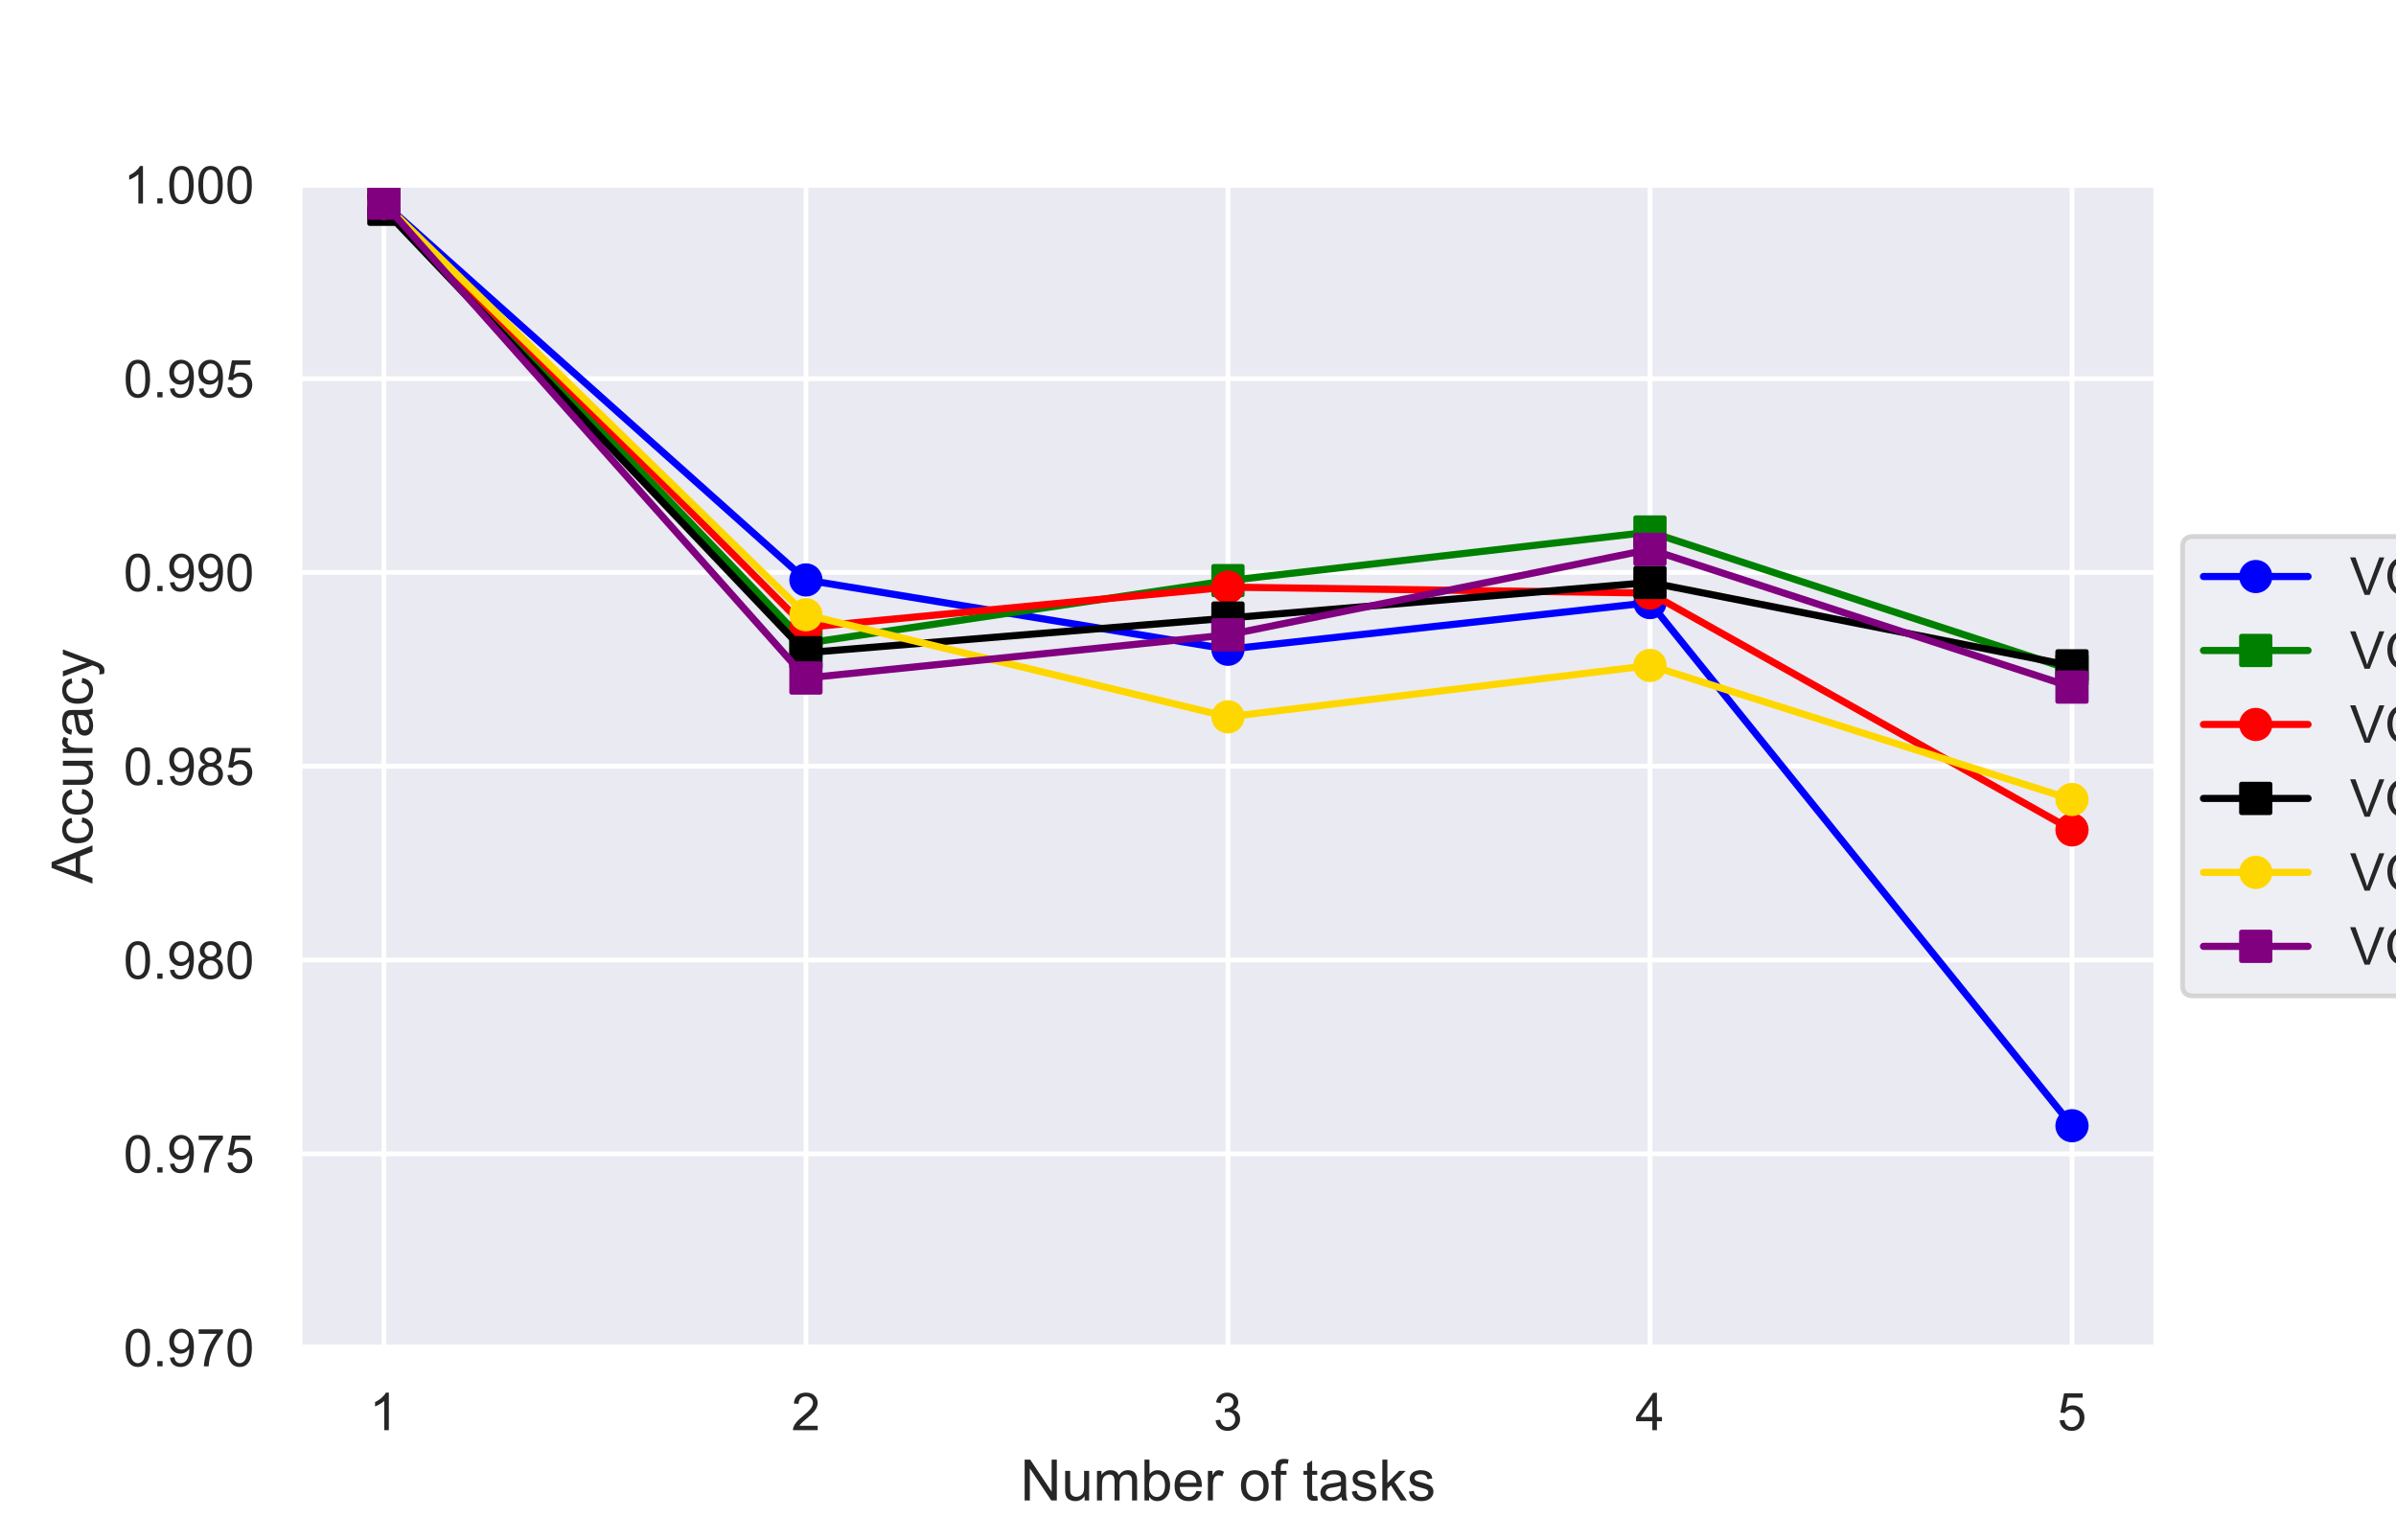 <?xml version="1.0" encoding="utf-8" standalone="no"?>
<!DOCTYPE svg PUBLIC "-//W3C//DTD SVG 1.1//EN"
  "http://www.w3.org/Graphics/SVG/1.1/DTD/svg11.dtd">
<!-- Created with matplotlib (https://matplotlib.org/) -->
<svg height="324pt" version="1.1" viewBox="0 0 504 324" width="504pt" xmlns="http://www.w3.org/2000/svg" xmlns:xlink="http://www.w3.org/1999/xlink">
 <defs>
  <style type="text/css">*{stroke-linecap:butt;stroke-linejoin:round;}</style>
 </defs>
 <g id="figure_1">
  <g id="patch_1">
   <path d="M 0 324 
L 504 324 
L 504 0 
L 0 0 
z
" style="fill:#ffffff;"/>
  </g>
  <g id="axes_1">
   <g id="patch_2">
    <path d="M 63 283.5 
L 453.6 283.5 
L 453.6 38.88 
L 63 38.88 
z
" style="fill:#eaeaf2;"/>
   </g>
   <g id="matplotlib.axis_1">
    <g id="xtick_1">
     <g id="line2d_1">
      <path clip-path="url(#p6ff8c3e24f)" d="M 80.755 283.5 
L 80.755 38.88 
" style="fill:none;stroke:#ffffff;stroke-linecap:round;"/>
     </g>
     <g id="text_1">
      <!-- 1 -->
      <g style="fill:#262626;" transform="translate(77.696 300.874)scale(0.11 -0.11)">
       <defs>
        <path d="M 37.25 0 
L 28.469 0 
L 28.469 56 
Q 25.297 52.984 20.141 49.953 
Q 14.984 46.922 10.891 45.406 
L 10.891 53.906 
Q 18.266 57.375 23.781 62.297 
Q 29.297 67.234 31.594 71.875 
L 37.25 71.875 
z
" id="ArialMT-49"/>
       </defs>
       <use xlink:href="#ArialMT-49"/>
      </g>
     </g>
    </g>
    <g id="xtick_2">
     <g id="line2d_2">
      <path clip-path="url(#p6ff8c3e24f)" d="M 169.527 283.5 
L 169.527 38.88 
" style="fill:none;stroke:#ffffff;stroke-linecap:round;"/>
     </g>
     <g id="text_2">
      <!-- 2 -->
      <g style="fill:#262626;" transform="translate(166.469 300.874)scale(0.11 -0.11)">
       <defs>
        <path d="M 50.344 8.453 
L 50.344 0 
L 3.031 0 
Q 2.938 3.172 4.047 6.109 
Q 5.859 10.938 9.828 15.625 
Q 13.812 20.312 21.344 26.469 
Q 33.016 36.031 37.109 41.625 
Q 41.219 47.219 41.219 52.203 
Q 41.219 57.422 37.469 61 
Q 33.734 64.594 27.734 64.594 
Q 21.391 64.594 17.578 60.781 
Q 13.766 56.984 13.719 50.25 
L 4.688 51.172 
Q 5.609 61.281 11.656 66.578 
Q 17.719 71.875 27.938 71.875 
Q 38.234 71.875 44.234 66.156 
Q 50.25 60.453 50.25 52 
Q 50.25 47.703 48.484 43.547 
Q 46.734 39.406 42.656 34.812 
Q 38.578 30.219 29.109 22.219 
Q 21.188 15.578 18.938 13.203 
Q 16.703 10.844 15.234 8.453 
z
" id="ArialMT-50"/>
       </defs>
       <use xlink:href="#ArialMT-50"/>
      </g>
     </g>
    </g>
    <g id="xtick_3">
     <g id="line2d_3">
      <path clip-path="url(#p6ff8c3e24f)" d="M 258.3 283.5 
L 258.3 38.88 
" style="fill:none;stroke:#ffffff;stroke-linecap:round;"/>
     </g>
     <g id="text_3">
      <!-- 3 -->
      <g style="fill:#262626;" transform="translate(255.241 300.874)scale(0.11 -0.11)">
       <defs>
        <path d="M 4.203 18.891 
L 12.984 20.062 
Q 14.5 12.594 18.141 9.297 
Q 21.781 6 27 6 
Q 33.203 6 37.469 10.297 
Q 41.75 14.594 41.75 20.953 
Q 41.75 27 37.797 30.922 
Q 33.844 34.859 27.734 34.859 
Q 25.25 34.859 21.531 33.891 
L 22.516 41.609 
Q 23.391 41.5 23.922 41.5 
Q 29.547 41.5 34.031 44.422 
Q 38.531 47.359 38.531 53.469 
Q 38.531 58.297 35.25 61.469 
Q 31.984 64.656 26.812 64.656 
Q 21.688 64.656 18.266 61.422 
Q 14.844 58.203 13.875 51.766 
L 5.078 53.328 
Q 6.688 62.156 12.391 67.016 
Q 18.109 71.875 26.609 71.875 
Q 32.469 71.875 37.391 69.359 
Q 42.328 66.844 44.938 62.5 
Q 47.562 58.156 47.562 53.266 
Q 47.562 48.641 45.062 44.828 
Q 42.578 41.016 37.703 38.766 
Q 44.047 37.312 47.562 32.688 
Q 51.078 28.078 51.078 21.141 
Q 51.078 11.766 44.234 5.25 
Q 37.406 -1.266 26.953 -1.266 
Q 17.531 -1.266 11.297 4.344 
Q 5.078 9.969 4.203 18.891 
z
" id="ArialMT-51"/>
       </defs>
       <use xlink:href="#ArialMT-51"/>
      </g>
     </g>
    </g>
    <g id="xtick_4">
     <g id="line2d_4">
      <path clip-path="url(#p6ff8c3e24f)" d="M 347.073 283.5 
L 347.073 38.88 
" style="fill:none;stroke:#ffffff;stroke-linecap:round;"/>
     </g>
     <g id="text_4">
      <!-- 4 -->
      <g style="fill:#262626;" transform="translate(344.014 300.874)scale(0.11 -0.11)">
       <defs>
        <path d="M 32.328 0 
L 32.328 17.141 
L 1.266 17.141 
L 1.266 25.203 
L 33.938 71.578 
L 41.109 71.578 
L 41.109 25.203 
L 50.781 25.203 
L 50.781 17.141 
L 41.109 17.141 
L 41.109 0 
z
M 32.328 25.203 
L 32.328 57.469 
L 9.906 25.203 
z
" id="ArialMT-52"/>
       </defs>
       <use xlink:href="#ArialMT-52"/>
      </g>
     </g>
    </g>
    <g id="xtick_5">
     <g id="line2d_5">
      <path clip-path="url(#p6ff8c3e24f)" d="M 435.845 283.5 
L 435.845 38.88 
" style="fill:none;stroke:#ffffff;stroke-linecap:round;"/>
     </g>
     <g id="text_5">
      <!-- 5 -->
      <g style="fill:#262626;" transform="translate(432.787 300.874)scale(0.11 -0.11)">
       <defs>
        <path d="M 4.156 18.75 
L 13.375 19.531 
Q 14.406 12.797 18.141 9.391 
Q 21.875 6 27.156 6 
Q 33.5 6 37.891 10.781 
Q 42.281 15.578 42.281 23.484 
Q 42.281 31 38.062 35.344 
Q 33.844 39.703 27 39.703 
Q 22.75 39.703 19.328 37.766 
Q 15.922 35.844 13.969 32.766 
L 5.719 33.844 
L 12.641 70.609 
L 48.25 70.609 
L 48.25 62.203 
L 19.672 62.203 
L 15.828 42.969 
Q 22.266 47.469 29.344 47.469 
Q 38.719 47.469 45.156 40.969 
Q 51.609 34.469 51.609 24.266 
Q 51.609 14.547 45.953 7.469 
Q 39.062 -1.219 27.156 -1.219 
Q 17.391 -1.219 11.203 4.25 
Q 5.031 9.719 4.156 18.75 
z
" id="ArialMT-53"/>
       </defs>
       <use xlink:href="#ArialMT-53"/>
      </g>
     </g>
    </g>
    <g id="text_6">
     <!-- Number of tasks -->
     <g style="fill:#262626;" transform="translate(214.621 315.649)scale(0.12 -0.12)">
      <defs>
       <path d="M 7.625 0 
L 7.625 71.578 
L 17.328 71.578 
L 54.938 15.375 
L 54.938 71.578 
L 64.016 71.578 
L 64.016 0 
L 54.297 0 
L 16.703 56.25 
L 16.703 0 
z
" id="ArialMT-78"/>
       <path d="M 40.578 0 
L 40.578 7.625 
Q 34.516 -1.172 24.125 -1.172 
Q 19.531 -1.172 15.547 0.578 
Q 11.578 2.344 9.641 5 
Q 7.719 7.672 6.938 11.531 
Q 6.391 14.109 6.391 19.734 
L 6.391 51.859 
L 15.188 51.859 
L 15.188 23.094 
Q 15.188 16.219 15.719 13.812 
Q 16.547 10.359 19.234 8.375 
Q 21.922 6.391 25.875 6.391 
Q 29.828 6.391 33.297 8.422 
Q 36.766 10.453 38.203 13.938 
Q 39.656 17.438 39.656 24.078 
L 39.656 51.859 
L 48.438 51.859 
L 48.438 0 
z
" id="ArialMT-117"/>
       <path d="M 6.594 0 
L 6.594 51.859 
L 14.453 51.859 
L 14.453 44.578 
Q 16.891 48.391 20.938 50.703 
Q 25 53.031 30.172 53.031 
Q 35.938 53.031 39.625 50.641 
Q 43.312 48.25 44.828 43.953 
Q 50.984 53.031 60.844 53.031 
Q 68.562 53.031 72.703 48.75 
Q 76.859 44.484 76.859 35.594 
L 76.859 0 
L 68.109 0 
L 68.109 32.672 
Q 68.109 37.938 67.25 40.25 
Q 66.406 42.578 64.156 43.984 
Q 61.922 45.406 58.891 45.406 
Q 53.422 45.406 49.797 41.766 
Q 46.188 38.141 46.188 30.125 
L 46.188 0 
L 37.406 0 
L 37.406 33.688 
Q 37.406 39.547 35.25 42.469 
Q 33.109 45.406 28.219 45.406 
Q 24.516 45.406 21.359 43.453 
Q 18.219 41.5 16.797 37.734 
Q 15.375 33.984 15.375 26.906 
L 15.375 0 
z
" id="ArialMT-109"/>
       <path d="M 14.703 0 
L 6.547 0 
L 6.547 71.578 
L 15.328 71.578 
L 15.328 46.047 
Q 20.906 53.031 29.547 53.031 
Q 34.328 53.031 38.594 51.094 
Q 42.875 49.172 45.625 45.672 
Q 48.391 42.188 49.953 37.25 
Q 51.516 32.328 51.516 26.703 
Q 51.516 13.375 44.922 6.094 
Q 38.328 -1.172 29.109 -1.172 
Q 19.922 -1.172 14.703 6.5 
z
M 14.594 26.312 
Q 14.594 17 17.141 12.844 
Q 21.297 6.062 28.375 6.062 
Q 34.125 6.062 38.328 11.062 
Q 42.531 16.062 42.531 25.984 
Q 42.531 36.141 38.5 40.969 
Q 34.469 45.797 28.766 45.797 
Q 23 45.797 18.797 40.797 
Q 14.594 35.797 14.594 26.312 
z
" id="ArialMT-98"/>
       <path d="M 42.094 16.703 
L 51.172 15.578 
Q 49.031 7.625 43.219 3.219 
Q 37.406 -1.172 28.375 -1.172 
Q 17 -1.172 10.328 5.828 
Q 3.656 12.844 3.656 25.484 
Q 3.656 38.578 10.391 45.797 
Q 17.141 53.031 27.875 53.031 
Q 38.281 53.031 44.875 45.953 
Q 51.469 38.875 51.469 26.031 
Q 51.469 25.25 51.422 23.688 
L 12.75 23.688 
Q 13.234 15.141 17.578 10.594 
Q 21.922 6.062 28.422 6.062 
Q 33.25 6.062 36.672 8.594 
Q 40.094 11.141 42.094 16.703 
z
M 13.234 30.906 
L 42.188 30.906 
Q 41.609 37.453 38.875 40.719 
Q 34.672 45.797 27.984 45.797 
Q 21.922 45.797 17.797 41.75 
Q 13.672 37.703 13.234 30.906 
z
" id="ArialMT-101"/>
       <path d="M 6.5 0 
L 6.5 51.859 
L 14.406 51.859 
L 14.406 44 
Q 17.438 49.516 20 51.266 
Q 22.562 53.031 25.641 53.031 
Q 30.078 53.031 34.672 50.203 
L 31.641 42.047 
Q 28.422 43.953 25.203 43.953 
Q 22.312 43.953 20.016 42.219 
Q 17.719 40.484 16.75 37.406 
Q 15.281 32.719 15.281 27.156 
L 15.281 0 
z
" id="ArialMT-114"/>
       <path id="ArialMT-32"/>
       <path d="M 3.328 25.922 
Q 3.328 40.328 11.328 47.266 
Q 18.016 53.031 27.641 53.031 
Q 38.328 53.031 45.109 46.016 
Q 51.906 39.016 51.906 26.656 
Q 51.906 16.656 48.906 10.906 
Q 45.906 5.172 40.156 2 
Q 34.422 -1.172 27.641 -1.172 
Q 16.75 -1.172 10.031 5.812 
Q 3.328 12.797 3.328 25.922 
z
M 12.359 25.922 
Q 12.359 15.969 16.703 11.016 
Q 21.047 6.062 27.641 6.062 
Q 34.188 6.062 38.531 11.031 
Q 42.875 16.016 42.875 26.219 
Q 42.875 35.844 38.5 40.797 
Q 34.125 45.75 27.641 45.75 
Q 21.047 45.75 16.703 40.812 
Q 12.359 35.891 12.359 25.922 
z
" id="ArialMT-111"/>
       <path d="M 8.688 0 
L 8.688 45.016 
L 0.922 45.016 
L 0.922 51.859 
L 8.688 51.859 
L 8.688 57.375 
Q 8.688 62.594 9.625 65.141 
Q 10.891 68.562 14.078 70.672 
Q 17.281 72.797 23.047 72.797 
Q 26.766 72.797 31.25 71.922 
L 29.938 64.266 
Q 27.203 64.75 24.75 64.75 
Q 20.75 64.75 19.094 63.031 
Q 17.438 61.328 17.438 56.641 
L 17.438 51.859 
L 27.547 51.859 
L 27.547 45.016 
L 17.438 45.016 
L 17.438 0 
z
" id="ArialMT-102"/>
       <path d="M 25.781 7.859 
L 27.047 0.094 
Q 23.344 -0.688 20.406 -0.688 
Q 15.625 -0.688 12.984 0.828 
Q 10.359 2.344 9.281 4.812 
Q 8.203 7.281 8.203 15.188 
L 8.203 45.016 
L 1.766 45.016 
L 1.766 51.859 
L 8.203 51.859 
L 8.203 64.703 
L 16.938 69.969 
L 16.938 51.859 
L 25.781 51.859 
L 25.781 45.016 
L 16.938 45.016 
L 16.938 14.703 
Q 16.938 10.938 17.406 9.859 
Q 17.875 8.797 18.922 8.156 
Q 19.969 7.516 21.922 7.516 
Q 23.391 7.516 25.781 7.859 
z
" id="ArialMT-116"/>
       <path d="M 40.438 6.391 
Q 35.547 2.25 31.031 0.531 
Q 26.516 -1.172 21.344 -1.172 
Q 12.797 -1.172 8.203 3 
Q 3.609 7.172 3.609 13.672 
Q 3.609 17.484 5.344 20.625 
Q 7.078 23.781 9.891 25.688 
Q 12.703 27.594 16.219 28.562 
Q 18.797 29.25 24.031 29.891 
Q 34.672 31.156 39.703 32.906 
Q 39.75 34.719 39.75 35.203 
Q 39.75 40.578 37.25 42.781 
Q 33.891 45.75 27.25 45.75 
Q 21.047 45.75 18.094 43.578 
Q 15.141 41.406 13.719 35.891 
L 5.125 37.062 
Q 6.297 42.578 8.984 45.969 
Q 11.672 49.359 16.75 51.188 
Q 21.828 53.031 28.516 53.031 
Q 35.156 53.031 39.297 51.469 
Q 43.453 49.906 45.406 47.531 
Q 47.359 45.172 48.141 41.547 
Q 48.578 39.312 48.578 33.453 
L 48.578 21.734 
Q 48.578 9.469 49.141 6.219 
Q 49.703 2.984 51.375 0 
L 42.188 0 
Q 40.828 2.734 40.438 6.391 
z
M 39.703 26.031 
Q 34.906 24.078 25.344 22.703 
Q 19.922 21.922 17.672 20.938 
Q 15.438 19.969 14.203 18.094 
Q 12.984 16.219 12.984 13.922 
Q 12.984 10.406 15.641 8.062 
Q 18.312 5.719 23.438 5.719 
Q 28.516 5.719 32.469 7.938 
Q 36.422 10.156 38.281 14.016 
Q 39.703 17 39.703 22.797 
z
" id="ArialMT-97"/>
       <path d="M 3.078 15.484 
L 11.766 16.844 
Q 12.5 11.625 15.844 8.844 
Q 19.188 6.062 25.203 6.062 
Q 31.25 6.062 34.172 8.516 
Q 37.109 10.984 37.109 14.312 
Q 37.109 17.281 34.516 19 
Q 32.719 20.172 25.531 21.969 
Q 15.875 24.422 12.141 26.203 
Q 8.406 27.984 6.469 31.125 
Q 4.547 34.281 4.547 38.094 
Q 4.547 41.547 6.125 44.5 
Q 7.719 47.469 10.453 49.422 
Q 12.5 50.922 16.031 51.969 
Q 19.578 53.031 23.641 53.031 
Q 29.734 53.031 34.344 51.266 
Q 38.969 49.516 41.156 46.5 
Q 43.359 43.5 44.188 38.484 
L 35.594 37.312 
Q 35.016 41.312 32.203 43.547 
Q 29.391 45.797 24.266 45.797 
Q 18.219 45.797 15.625 43.797 
Q 13.031 41.797 13.031 39.109 
Q 13.031 37.406 14.109 36.031 
Q 15.188 34.625 17.484 33.688 
Q 18.797 33.203 25.25 31.453 
Q 34.578 28.953 38.25 27.359 
Q 41.938 25.781 44.031 22.75 
Q 46.141 19.734 46.141 15.234 
Q 46.141 10.844 43.578 6.953 
Q 41.016 3.078 36.172 0.953 
Q 31.344 -1.172 25.25 -1.172 
Q 15.141 -1.172 9.844 3.031 
Q 4.547 7.234 3.078 15.484 
z
" id="ArialMT-115"/>
       <path d="M 6.641 0 
L 6.641 71.578 
L 15.438 71.578 
L 15.438 30.766 
L 36.234 51.859 
L 47.609 51.859 
L 27.781 32.625 
L 49.609 0 
L 38.766 0 
L 21.625 26.516 
L 15.438 20.562 
L 15.438 0 
z
" id="ArialMT-107"/>
      </defs>
      <use xlink:href="#ArialMT-78"/>
      <use x="72.217" xlink:href="#ArialMT-117"/>
      <use x="127.832" xlink:href="#ArialMT-109"/>
      <use x="211.133" xlink:href="#ArialMT-98"/>
      <use x="266.748" xlink:href="#ArialMT-101"/>
      <use x="322.363" xlink:href="#ArialMT-114"/>
      <use x="355.664" xlink:href="#ArialMT-32"/>
      <use x="383.447" xlink:href="#ArialMT-111"/>
      <use x="439.062" xlink:href="#ArialMT-102"/>
      <use x="466.846" xlink:href="#ArialMT-32"/>
      <use x="494.629" xlink:href="#ArialMT-116"/>
      <use x="522.412" xlink:href="#ArialMT-97"/>
      <use x="578.027" xlink:href="#ArialMT-115"/>
      <use x="628.027" xlink:href="#ArialMT-107"/>
      <use x="678.027" xlink:href="#ArialMT-115"/>
     </g>
    </g>
   </g>
   <g id="matplotlib.axis_2">
    <g id="ytick_1">
     <g id="line2d_6">
      <path clip-path="url(#p6ff8c3e24f)" d="M 63 283.5 
L 453.6 283.5 
" style="fill:none;stroke:#ffffff;stroke-linecap:round;"/>
     </g>
     <g id="text_7">
      <!-- 0.970 -->
      <g style="fill:#262626;" transform="translate(25.976 287.437)scale(0.11 -0.11)">
       <defs>
        <path d="M 4.156 35.297 
Q 4.156 48 6.766 55.734 
Q 9.375 63.484 14.516 67.672 
Q 19.672 71.875 27.484 71.875 
Q 33.25 71.875 37.594 69.547 
Q 41.938 67.234 44.766 62.859 
Q 47.609 58.5 49.219 52.219 
Q 50.828 45.953 50.828 35.297 
Q 50.828 22.703 48.234 14.969 
Q 45.656 7.234 40.5 3 
Q 35.359 -1.219 27.484 -1.219 
Q 17.141 -1.219 11.234 6.203 
Q 4.156 15.141 4.156 35.297 
z
M 13.188 35.297 
Q 13.188 17.672 17.312 11.828 
Q 21.438 6 27.484 6 
Q 33.547 6 37.672 11.859 
Q 41.797 17.719 41.797 35.297 
Q 41.797 52.984 37.672 58.781 
Q 33.547 64.594 27.391 64.594 
Q 21.344 64.594 17.719 59.469 
Q 13.188 52.938 13.188 35.297 
z
" id="ArialMT-48"/>
        <path d="M 9.078 0 
L 9.078 10.016 
L 19.094 10.016 
L 19.094 0 
z
" id="ArialMT-46"/>
        <path d="M 5.469 16.547 
L 13.922 17.328 
Q 14.984 11.375 18.016 8.688 
Q 21.047 6 25.781 6 
Q 29.828 6 32.875 7.859 
Q 35.938 9.719 37.891 12.812 
Q 39.844 15.922 41.156 21.188 
Q 42.484 26.469 42.484 31.938 
Q 42.484 32.516 42.438 33.688 
Q 39.797 29.5 35.234 26.875 
Q 30.672 24.266 25.344 24.266 
Q 16.453 24.266 10.297 30.703 
Q 4.156 37.156 4.156 47.703 
Q 4.156 58.594 10.578 65.234 
Q 17 71.875 26.656 71.875 
Q 33.641 71.875 39.422 68.109 
Q 45.219 64.359 48.219 57.391 
Q 51.219 50.438 51.219 37.25 
Q 51.219 23.531 48.234 15.406 
Q 45.266 7.281 39.375 3.031 
Q 33.5 -1.219 25.594 -1.219 
Q 17.188 -1.219 11.859 3.438 
Q 6.547 8.109 5.469 16.547 
z
M 41.453 48.141 
Q 41.453 55.719 37.422 60.156 
Q 33.406 64.594 27.734 64.594 
Q 21.875 64.594 17.531 59.812 
Q 13.188 55.031 13.188 47.406 
Q 13.188 40.578 17.312 36.297 
Q 21.438 32.031 27.484 32.031 
Q 33.594 32.031 37.516 36.297 
Q 41.453 40.578 41.453 48.141 
z
" id="ArialMT-57"/>
        <path d="M 4.734 62.203 
L 4.734 70.656 
L 51.078 70.656 
L 51.078 63.812 
Q 44.234 56.547 37.516 44.484 
Q 30.812 32.422 27.156 19.672 
Q 24.516 10.688 23.781 0 
L 14.75 0 
Q 14.891 8.453 18.062 20.406 
Q 21.234 32.375 27.172 43.484 
Q 33.109 54.594 39.797 62.203 
z
" id="ArialMT-55"/>
       </defs>
       <use xlink:href="#ArialMT-48"/>
       <use x="55.615" xlink:href="#ArialMT-46"/>
       <use x="83.398" xlink:href="#ArialMT-57"/>
       <use x="139.014" xlink:href="#ArialMT-55"/>
       <use x="194.629" xlink:href="#ArialMT-48"/>
      </g>
     </g>
    </g>
    <g id="ytick_2">
     <g id="line2d_7">
      <path clip-path="url(#p6ff8c3e24f)" d="M 63 242.73 
L 453.6 242.73 
" style="fill:none;stroke:#ffffff;stroke-linecap:round;"/>
     </g>
     <g id="text_8">
      <!-- 0.975 -->
      <g style="fill:#262626;" transform="translate(25.976 246.667)scale(0.11 -0.11)">
       <use xlink:href="#ArialMT-48"/>
       <use x="55.615" xlink:href="#ArialMT-46"/>
       <use x="83.398" xlink:href="#ArialMT-57"/>
       <use x="139.014" xlink:href="#ArialMT-55"/>
       <use x="194.629" xlink:href="#ArialMT-53"/>
      </g>
     </g>
    </g>
    <g id="ytick_3">
     <g id="line2d_8">
      <path clip-path="url(#p6ff8c3e24f)" d="M 63 201.96 
L 453.6 201.96 
" style="fill:none;stroke:#ffffff;stroke-linecap:round;"/>
     </g>
     <g id="text_9">
      <!-- 0.980 -->
      <g style="fill:#262626;" transform="translate(25.976 205.897)scale(0.11 -0.11)">
       <defs>
        <path d="M 17.672 38.812 
Q 12.203 40.828 9.562 44.531 
Q 6.938 48.25 6.938 53.422 
Q 6.938 61.234 12.547 66.547 
Q 18.172 71.875 27.484 71.875 
Q 36.859 71.875 42.578 66.422 
Q 48.297 60.984 48.297 53.172 
Q 48.297 48.188 45.672 44.5 
Q 43.062 40.828 37.75 38.812 
Q 44.344 36.672 47.781 31.875 
Q 51.219 27.094 51.219 20.453 
Q 51.219 11.281 44.719 5.031 
Q 38.234 -1.219 27.641 -1.219 
Q 17.047 -1.219 10.547 5.047 
Q 4.047 11.328 4.047 20.703 
Q 4.047 27.688 7.594 32.391 
Q 11.141 37.109 17.672 38.812 
z
M 15.922 53.719 
Q 15.922 48.641 19.188 45.406 
Q 22.469 42.188 27.688 42.188 
Q 32.766 42.188 36.016 45.375 
Q 39.266 48.578 39.266 53.219 
Q 39.266 58.062 35.906 61.359 
Q 32.562 64.656 27.594 64.656 
Q 22.562 64.656 19.234 61.422 
Q 15.922 58.203 15.922 53.719 
z
M 13.094 20.656 
Q 13.094 16.891 14.875 13.375 
Q 16.656 9.859 20.172 7.922 
Q 23.688 6 27.734 6 
Q 34.031 6 38.125 10.047 
Q 42.234 14.109 42.234 20.359 
Q 42.234 26.703 38.016 30.859 
Q 33.797 35.016 27.438 35.016 
Q 21.234 35.016 17.156 30.906 
Q 13.094 26.812 13.094 20.656 
z
" id="ArialMT-56"/>
       </defs>
       <use xlink:href="#ArialMT-48"/>
       <use x="55.615" xlink:href="#ArialMT-46"/>
       <use x="83.398" xlink:href="#ArialMT-57"/>
       <use x="139.014" xlink:href="#ArialMT-56"/>
       <use x="194.629" xlink:href="#ArialMT-48"/>
      </g>
     </g>
    </g>
    <g id="ytick_4">
     <g id="line2d_9">
      <path clip-path="url(#p6ff8c3e24f)" d="M 63 161.19 
L 453.6 161.19 
" style="fill:none;stroke:#ffffff;stroke-linecap:round;"/>
     </g>
     <g id="text_10">
      <!-- 0.985 -->
      <g style="fill:#262626;" transform="translate(25.976 165.127)scale(0.11 -0.11)">
       <use xlink:href="#ArialMT-48"/>
       <use x="55.615" xlink:href="#ArialMT-46"/>
       <use x="83.398" xlink:href="#ArialMT-57"/>
       <use x="139.014" xlink:href="#ArialMT-56"/>
       <use x="194.629" xlink:href="#ArialMT-53"/>
      </g>
     </g>
    </g>
    <g id="ytick_5">
     <g id="line2d_10">
      <path clip-path="url(#p6ff8c3e24f)" d="M 63 120.42 
L 453.6 120.42 
" style="fill:none;stroke:#ffffff;stroke-linecap:round;"/>
     </g>
     <g id="text_11">
      <!-- 0.990 -->
      <g style="fill:#262626;" transform="translate(25.976 124.357)scale(0.11 -0.11)">
       <use xlink:href="#ArialMT-48"/>
       <use x="55.615" xlink:href="#ArialMT-46"/>
       <use x="83.398" xlink:href="#ArialMT-57"/>
       <use x="139.014" xlink:href="#ArialMT-57"/>
       <use x="194.629" xlink:href="#ArialMT-48"/>
      </g>
     </g>
    </g>
    <g id="ytick_6">
     <g id="line2d_11">
      <path clip-path="url(#p6ff8c3e24f)" d="M 63 79.65 
L 453.6 79.65 
" style="fill:none;stroke:#ffffff;stroke-linecap:round;"/>
     </g>
     <g id="text_12">
      <!-- 0.995 -->
      <g style="fill:#262626;" transform="translate(25.976 83.587)scale(0.11 -0.11)">
       <use xlink:href="#ArialMT-48"/>
       <use x="55.615" xlink:href="#ArialMT-46"/>
       <use x="83.398" xlink:href="#ArialMT-57"/>
       <use x="139.014" xlink:href="#ArialMT-57"/>
       <use x="194.629" xlink:href="#ArialMT-53"/>
      </g>
     </g>
    </g>
    <g id="ytick_7">
     <g id="line2d_12">
      <path clip-path="url(#p6ff8c3e24f)" d="M 63 38.88 
L 453.6 38.88 
" style="fill:none;stroke:#ffffff;stroke-linecap:round;"/>
     </g>
     <g id="text_13">
      <!-- 1.000 -->
      <g style="fill:#262626;" transform="translate(25.976 42.817)scale(0.11 -0.11)">
       <use xlink:href="#ArialMT-49"/>
       <use x="55.615" xlink:href="#ArialMT-46"/>
       <use x="83.398" xlink:href="#ArialMT-48"/>
       <use x="139.014" xlink:href="#ArialMT-48"/>
       <use x="194.629" xlink:href="#ArialMT-48"/>
      </g>
     </g>
    </g>
    <g id="text_14">
     <!-- Accuracy -->
     <g style="fill:#262626;" transform="translate(19.45 185.863)rotate(-90)scale(0.12 -0.12)">
      <defs>
       <path d="M -0.141 0 
L 27.344 71.578 
L 37.547 71.578 
L 66.844 0 
L 56.062 0 
L 47.703 21.688 
L 17.781 21.688 
L 9.906 0 
z
M 20.516 29.391 
L 44.781 29.391 
L 37.312 49.219 
Q 33.891 58.25 32.234 64.062 
Q 30.859 57.172 28.375 50.391 
z
" id="ArialMT-65"/>
       <path d="M 40.438 19 
L 49.078 17.875 
Q 47.656 8.938 41.812 3.875 
Q 35.984 -1.172 27.484 -1.172 
Q 16.844 -1.172 10.375 5.781 
Q 3.906 12.75 3.906 25.734 
Q 3.906 34.125 6.688 40.422 
Q 9.469 46.734 15.156 49.875 
Q 20.844 53.031 27.547 53.031 
Q 35.984 53.031 41.359 48.75 
Q 46.734 44.484 48.25 36.625 
L 39.703 35.297 
Q 38.484 40.531 35.375 43.156 
Q 32.281 45.797 27.875 45.797 
Q 21.234 45.797 17.078 41.031 
Q 12.938 36.281 12.938 25.984 
Q 12.938 15.531 16.938 10.797 
Q 20.953 6.062 27.391 6.062 
Q 32.562 6.062 36.031 9.234 
Q 39.5 12.406 40.438 19 
z
" id="ArialMT-99"/>
       <path d="M 6.203 -19.969 
L 5.219 -11.719 
Q 8.109 -12.5 10.25 -12.5 
Q 13.188 -12.5 14.938 -11.516 
Q 16.703 -10.547 17.828 -8.797 
Q 18.656 -7.469 20.516 -2.25 
Q 20.75 -1.516 21.297 -0.094 
L 1.609 51.859 
L 11.078 51.859 
L 21.875 21.828 
Q 23.969 16.109 25.641 9.812 
Q 27.156 15.875 29.25 21.625 
L 40.328 51.859 
L 49.125 51.859 
L 29.391 -0.875 
Q 26.219 -9.422 24.469 -12.641 
Q 22.125 -17 19.094 -19.016 
Q 16.062 -21.047 11.859 -21.047 
Q 9.328 -21.047 6.203 -19.969 
z
" id="ArialMT-121"/>
      </defs>
      <use xlink:href="#ArialMT-65"/>
      <use x="66.699" xlink:href="#ArialMT-99"/>
      <use x="116.699" xlink:href="#ArialMT-99"/>
      <use x="166.699" xlink:href="#ArialMT-117"/>
      <use x="222.314" xlink:href="#ArialMT-114"/>
      <use x="255.615" xlink:href="#ArialMT-97"/>
      <use x="311.23" xlink:href="#ArialMT-99"/>
      <use x="361.23" xlink:href="#ArialMT-121"/>
     </g>
    </g>
   </g>
   <g id="line2d_13">
    <path clip-path="url(#p6ff8c3e24f)" d="M 80.755 42.735 
L 169.527 122.002 
L 258.3 136.585 
L 347.073 126.769 
L 435.845 236.822 
" style="fill:none;stroke:#0000ff;stroke-linecap:round;stroke-width:1.5;"/>
    <defs>
     <path d="M 0 3 
C 0.796 3 1.559 2.684 2.121 2.121 
C 2.684 1.559 3 0.796 3 0 
C 3 -0.796 2.684 -1.559 2.121 -2.121 
C 1.559 -2.684 0.796 -3 0 -3 
C -0.796 -3 -1.559 -2.684 -2.121 -2.121 
C -2.684 -1.559 -3 -0.796 -3 0 
C -3 0.796 -2.684 1.559 -2.121 2.121 
C -1.559 2.684 -0.796 3 0 3 
z
" id="m6dc299a2d8" style="stroke:#0000ff;"/>
    </defs>
    <g clip-path="url(#p6ff8c3e24f)">
     <use style="fill:#0000ff;stroke:#0000ff;" x="80.755" xlink:href="#m6dc299a2d8" y="42.735"/>
     <use style="fill:#0000ff;stroke:#0000ff;" x="169.527" xlink:href="#m6dc299a2d8" y="122.002"/>
     <use style="fill:#0000ff;stroke:#0000ff;" x="258.3" xlink:href="#m6dc299a2d8" y="136.585"/>
     <use style="fill:#0000ff;stroke:#0000ff;" x="347.073" xlink:href="#m6dc299a2d8" y="126.769"/>
     <use style="fill:#0000ff;stroke:#0000ff;" x="435.845" xlink:href="#m6dc299a2d8" y="236.822"/>
    </g>
   </g>
   <g id="line2d_14">
    <path clip-path="url(#p6ff8c3e24f)" d="M 80.755 42.735 
L 169.527 135.312 
L 258.3 122.142 
L 347.073 111.924 
L 435.845 140.962 
" style="fill:none;stroke:#008000;stroke-linecap:round;stroke-width:1.5;"/>
    <defs>
     <path d="M -3 3 
L 3 3 
L 3 -3 
L -3 -3 
z
" id="m48d6a90d1b" style="stroke:#008000;stroke-linejoin:miter;"/>
    </defs>
    <g clip-path="url(#p6ff8c3e24f)">
     <use style="fill:#008000;stroke:#008000;stroke-linejoin:miter;" x="80.755" xlink:href="#m48d6a90d1b" y="42.735"/>
     <use style="fill:#008000;stroke:#008000;stroke-linejoin:miter;" x="169.527" xlink:href="#m48d6a90d1b" y="135.312"/>
     <use style="fill:#008000;stroke:#008000;stroke-linejoin:miter;" x="258.3" xlink:href="#m48d6a90d1b" y="122.142"/>
     <use style="fill:#008000;stroke:#008000;stroke-linejoin:miter;" x="347.073" xlink:href="#m48d6a90d1b" y="111.924"/>
     <use style="fill:#008000;stroke:#008000;stroke-linejoin:miter;" x="435.845" xlink:href="#m48d6a90d1b" y="140.962"/>
    </g>
   </g>
   <g id="line2d_15">
    <path clip-path="url(#p6ff8c3e24f)" d="M 80.755 42.735 
L 169.527 131.984 
L 258.3 123.513 
L 347.073 124.763 
L 435.845 174.582 
" style="fill:none;stroke:#ff0000;stroke-linecap:round;stroke-width:1.5;"/>
    <defs>
     <path d="M 0 3 
C 0.796 3 1.559 2.684 2.121 2.121 
C 2.684 1.559 3 0.796 3 0 
C 3 -0.796 2.684 -1.559 2.121 -2.121 
C 1.559 -2.684 0.796 -3 0 -3 
C -0.796 -3 -1.559 -2.684 -2.121 -2.121 
C -2.684 -1.559 -3 -0.796 -3 0 
C -3 0.796 -2.684 1.559 -2.121 2.121 
C -1.559 2.684 -0.796 3 0 3 
z
" id="ma1fd2f4b09" style="stroke:#ff0000;"/>
    </defs>
    <g clip-path="url(#p6ff8c3e24f)">
     <use style="fill:#ff0000;stroke:#ff0000;" x="80.755" xlink:href="#ma1fd2f4b09" y="42.735"/>
     <use style="fill:#ff0000;stroke:#ff0000;" x="169.527" xlink:href="#ma1fd2f4b09" y="131.984"/>
     <use style="fill:#ff0000;stroke:#ff0000;" x="258.3" xlink:href="#ma1fd2f4b09" y="123.513"/>
     <use style="fill:#ff0000;stroke:#ff0000;" x="347.073" xlink:href="#ma1fd2f4b09" y="124.763"/>
     <use style="fill:#ff0000;stroke:#ff0000;" x="435.845" xlink:href="#ma1fd2f4b09" y="174.582"/>
    </g>
   </g>
   <g id="line2d_16">
    <path clip-path="url(#p6ff8c3e24f)" d="M 80.755 44.02 
L 169.527 137.309 
L 258.3 130.027 
L 347.073 122.531 
L 435.845 140.072 
" style="fill:none;stroke:#000000;stroke-linecap:round;stroke-width:1.5;"/>
    <defs>
     <path d="M -3 3 
L 3 3 
L 3 -3 
L -3 -3 
z
" id="m2c6742cd7a" style="stroke:#000000;stroke-linejoin:miter;"/>
    </defs>
    <g clip-path="url(#p6ff8c3e24f)">
     <use style="stroke:#000000;stroke-linejoin:miter;" x="80.755" xlink:href="#m2c6742cd7a" y="44.02"/>
     <use style="stroke:#000000;stroke-linejoin:miter;" x="169.527" xlink:href="#m2c6742cd7a" y="137.309"/>
     <use style="stroke:#000000;stroke-linejoin:miter;" x="258.3" xlink:href="#m2c6742cd7a" y="130.027"/>
     <use style="stroke:#000000;stroke-linejoin:miter;" x="347.073" xlink:href="#m2c6742cd7a" y="122.531"/>
     <use style="stroke:#000000;stroke-linejoin:miter;" x="435.845" xlink:href="#m2c6742cd7a" y="140.072"/>
    </g>
   </g>
   <g id="line2d_17">
    <path clip-path="url(#p6ff8c3e24f)" d="M 80.755 42.735 
L 169.527 129.322 
L 258.3 150.798 
L 347.073 139.992 
L 435.845 168.189 
" style="fill:none;stroke:#ffd700;stroke-linecap:round;stroke-width:1.5;"/>
    <defs>
     <path d="M 0 3 
C 0.796 3 1.559 2.684 2.121 2.121 
C 2.684 1.559 3 0.796 3 0 
C 3 -0.796 2.684 -1.559 2.121 -2.121 
C 1.559 -2.684 0.796 -3 0 -3 
C -0.796 -3 -1.559 -2.684 -2.121 -2.121 
C -2.684 -1.559 -3 -0.796 -3 0 
C -3 0.796 -2.684 1.559 -2.121 2.121 
C -1.559 2.684 -0.796 3 0 3 
z
" id="ma1e10e244a" style="stroke:#ffd700;"/>
    </defs>
    <g clip-path="url(#p6ff8c3e24f)">
     <use style="fill:#ffd700;stroke:#ffd700;" x="80.755" xlink:href="#ma1e10e244a" y="42.735"/>
     <use style="fill:#ffd700;stroke:#ffd700;" x="169.527" xlink:href="#ma1e10e244a" y="129.322"/>
     <use style="fill:#ffd700;stroke:#ffd700;" x="258.3" xlink:href="#ma1e10e244a" y="150.798"/>
     <use style="fill:#ffd700;stroke:#ffd700;" x="347.073" xlink:href="#ma1e10e244a" y="139.992"/>
     <use style="fill:#ffd700;stroke:#ffd700;" x="435.845" xlink:href="#ma1e10e244a" y="168.189"/>
    </g>
   </g>
   <g id="line2d_18">
    <path clip-path="url(#p6ff8c3e24f)" d="M 80.755 42.735 
L 169.527 142.633 
L 258.3 133.552 
L 347.073 115.576 
L 435.845 144.546 
" style="fill:none;stroke:#800080;stroke-linecap:round;stroke-width:1.5;"/>
    <defs>
     <path d="M -3 3 
L 3 3 
L 3 -3 
L -3 -3 
z
" id="m4f02baf550" style="stroke:#800080;stroke-linejoin:miter;"/>
    </defs>
    <g clip-path="url(#p6ff8c3e24f)">
     <use style="fill:#800080;stroke:#800080;stroke-linejoin:miter;" x="80.755" xlink:href="#m4f02baf550" y="42.735"/>
     <use style="fill:#800080;stroke:#800080;stroke-linejoin:miter;" x="169.527" xlink:href="#m4f02baf550" y="142.633"/>
     <use style="fill:#800080;stroke:#800080;stroke-linejoin:miter;" x="258.3" xlink:href="#m4f02baf550" y="133.552"/>
     <use style="fill:#800080;stroke:#800080;stroke-linejoin:miter;" x="347.073" xlink:href="#m4f02baf550" y="115.576"/>
     <use style="fill:#800080;stroke:#800080;stroke-linejoin:miter;" x="435.845" xlink:href="#m4f02baf550" y="144.546"/>
    </g>
   </g>
   <g id="patch_3">
    <path d="M 63 283.5 
L 63 38.88 
" style="fill:none;stroke:#ffffff;stroke-linecap:square;stroke-linejoin:miter;stroke-width:1.25;"/>
   </g>
   <g id="patch_4">
    <path d="M 453.6 283.5 
L 453.6 38.88 
" style="fill:none;stroke:#ffffff;stroke-linecap:square;stroke-linejoin:miter;stroke-width:1.25;"/>
   </g>
   <g id="patch_5">
    <path d="M 63 283.5 
L 453.6 283.5 
" style="fill:none;stroke:#ffffff;stroke-linecap:square;stroke-linejoin:miter;stroke-width:1.25;"/>
   </g>
   <g id="patch_6">
    <path d="M 63 38.88 
L 453.6 38.88 
" style="fill:none;stroke:#ffffff;stroke-linecap:square;stroke-linejoin:miter;stroke-width:1.25;"/>
   </g>
   <g id="legend_1">
    <g id="patch_7">
     <path d="M 461.3 209.52 
L 649.541 209.52 
Q 651.741 209.52 651.741 207.32 
L 651.741 115.06 
Q 651.741 112.86 649.541 112.86 
L 461.3 112.86 
Q 459.1 112.86 459.1 115.06 
L 459.1 207.32 
Q 459.1 209.52 461.3 209.52 
z
" style="fill:#eaeaf2;opacity:0.8;stroke:#cccccc;stroke-linejoin:miter;"/>
    </g>
    <g id="line2d_19">
     <path d="M 463.5 121.284 
L 485.5 121.284 
" style="fill:none;stroke:#0000ff;stroke-linecap:round;stroke-width:1.5;"/>
    </g>
    <g id="line2d_20">
     <g>
      <use style="fill:#0000ff;stroke:#0000ff;" x="474.5" xlink:href="#m6dc299a2d8" y="121.284"/>
     </g>
    </g>
    <g id="text_15">
     <!-- VCL -->
     <g style="fill:#262626;" transform="translate(494.3 125.134)scale(0.11 -0.11)">
      <defs>
       <path d="M 28.172 0 
L 0.438 71.578 
L 10.688 71.578 
L 29.297 19.578 
Q 31.547 13.328 33.062 7.859 
Q 34.719 13.719 36.922 19.578 
L 56.25 71.578 
L 65.922 71.578 
L 37.891 0 
z
" id="ArialMT-86"/>
       <path d="M 58.797 25.094 
L 68.266 22.703 
Q 65.281 11.031 57.547 4.906 
Q 49.812 -1.219 38.625 -1.219 
Q 27.047 -1.219 19.797 3.484 
Q 12.547 8.203 8.766 17.141 
Q 4.984 26.078 4.984 36.328 
Q 4.984 47.516 9.25 55.828 
Q 13.531 64.156 21.406 68.469 
Q 29.297 72.797 38.766 72.797 
Q 49.516 72.797 56.828 67.328 
Q 64.156 61.859 67.047 51.953 
L 57.719 49.75 
Q 55.219 57.562 50.484 61.125 
Q 45.75 64.703 38.578 64.703 
Q 30.328 64.703 24.781 60.734 
Q 19.234 56.781 16.984 50.109 
Q 14.75 43.453 14.75 36.375 
Q 14.75 27.25 17.406 20.438 
Q 20.062 13.625 25.672 10.25 
Q 31.297 6.891 37.844 6.891 
Q 45.797 6.891 51.312 11.469 
Q 56.844 16.062 58.797 25.094 
z
" id="ArialMT-67"/>
       <path d="M 7.328 0 
L 7.328 71.578 
L 16.797 71.578 
L 16.797 8.453 
L 52.047 8.453 
L 52.047 0 
z
" id="ArialMT-76"/>
      </defs>
      <use xlink:href="#ArialMT-86"/>
      <use x="66.699" xlink:href="#ArialMT-67"/>
      <use x="138.916" xlink:href="#ArialMT-76"/>
     </g>
    </g>
    <g id="line2d_21">
     <path d="M 463.5 136.844 
L 485.5 136.844 
" style="fill:none;stroke:#008000;stroke-linecap:round;stroke-width:1.5;"/>
    </g>
    <g id="line2d_22">
     <g>
      <use style="fill:#008000;stroke:#008000;stroke-linejoin:miter;" x="474.5" xlink:href="#m48d6a90d1b" y="136.844"/>
     </g>
    </g>
    <g id="text_16">
     <!-- VCL + VGR -->
     <g style="fill:#262626;" transform="translate(494.3 140.694)scale(0.11 -0.11)">
      <defs>
       <path d="M 25.047 11.578 
L 25.047 31.203 
L 5.562 31.203 
L 5.562 39.406 
L 25.047 39.406 
L 25.047 58.891 
L 33.344 58.891 
L 33.344 39.406 
L 52.828 39.406 
L 52.828 31.203 
L 33.344 31.203 
L 33.344 11.578 
z
" id="ArialMT-43"/>
       <path d="M 41.219 28.078 
L 41.219 36.469 
L 71.531 36.531 
L 71.531 9.969 
Q 64.547 4.391 57.125 1.578 
Q 49.703 -1.219 41.891 -1.219 
Q 31.344 -1.219 22.719 3.297 
Q 14.109 7.812 9.719 16.359 
Q 5.328 24.906 5.328 35.453 
Q 5.328 45.906 9.688 54.953 
Q 14.062 64.016 22.266 68.406 
Q 30.469 72.797 41.156 72.797 
Q 48.922 72.797 55.188 70.281 
Q 61.469 67.781 65.031 63.281 
Q 68.609 58.797 70.453 51.562 
L 61.922 49.219 
Q 60.297 54.688 57.906 57.812 
Q 55.516 60.938 51.062 62.812 
Q 46.625 64.703 41.219 64.703 
Q 34.719 64.703 29.984 62.719 
Q 25.25 60.75 22.344 57.516 
Q 19.438 54.297 17.828 50.438 
Q 15.094 43.797 15.094 36.031 
Q 15.094 26.469 18.391 20.016 
Q 21.688 13.578 27.984 10.453 
Q 34.281 7.328 41.359 7.328 
Q 47.516 7.328 53.375 9.688 
Q 59.234 12.062 62.25 14.75 
L 62.25 28.078 
z
" id="ArialMT-71"/>
       <path d="M 7.859 0 
L 7.859 71.578 
L 39.594 71.578 
Q 49.172 71.578 54.141 69.641 
Q 59.125 67.719 62.109 62.828 
Q 65.094 57.953 65.094 52.047 
Q 65.094 44.438 60.156 39.203 
Q 55.219 33.984 44.922 32.562 
Q 48.688 30.766 50.641 29 
Q 54.781 25.203 58.5 19.484 
L 70.953 0 
L 59.031 0 
L 49.562 14.891 
Q 45.406 21.344 42.719 24.75 
Q 40.047 28.172 37.922 29.531 
Q 35.797 30.906 33.594 31.453 
Q 31.984 31.781 28.328 31.781 
L 17.328 31.781 
L 17.328 0 
z
M 17.328 39.984 
L 37.703 39.984 
Q 44.188 39.984 47.844 41.328 
Q 51.516 42.672 53.422 45.625 
Q 55.328 48.578 55.328 52.047 
Q 55.328 57.125 51.641 60.391 
Q 47.953 63.672 39.984 63.672 
L 17.328 63.672 
z
" id="ArialMT-82"/>
      </defs>
      <use xlink:href="#ArialMT-86"/>
      <use x="66.699" xlink:href="#ArialMT-67"/>
      <use x="138.916" xlink:href="#ArialMT-76"/>
      <use x="190.781" xlink:href="#ArialMT-32"/>
      <use x="218.564" xlink:href="#ArialMT-43"/>
      <use x="276.963" xlink:href="#ArialMT-32"/>
      <use x="304.746" xlink:href="#ArialMT-86"/>
      <use x="371.445" xlink:href="#ArialMT-71"/>
      <use x="449.229" xlink:href="#ArialMT-82"/>
     </g>
    </g>
    <g id="line2d_23">
     <path d="M 463.5 152.404 
L 485.5 152.404 
" style="fill:none;stroke:#ff0000;stroke-linecap:round;stroke-width:1.5;"/>
    </g>
    <g id="line2d_24">
     <g>
      <use style="fill:#ff0000;stroke:#ff0000;" x="474.5" xlink:href="#ma1fd2f4b09" y="152.404"/>
     </g>
    </g>
    <g id="text_17">
     <!-- VCL + Random Coreset -->
     <g style="fill:#262626;" transform="translate(494.3 156.254)scale(0.11 -0.11)">
      <defs>
       <path d="M 6.594 0 
L 6.594 51.859 
L 14.5 51.859 
L 14.5 44.484 
Q 20.219 53.031 31 53.031 
Q 35.688 53.031 39.625 51.344 
Q 43.562 49.656 45.516 46.922 
Q 47.469 44.188 48.25 40.438 
Q 48.734 37.984 48.734 31.891 
L 48.734 0 
L 39.938 0 
L 39.938 31.547 
Q 39.938 36.922 38.906 39.578 
Q 37.891 42.234 35.281 43.812 
Q 32.672 45.406 29.156 45.406 
Q 23.531 45.406 19.453 41.844 
Q 15.375 38.281 15.375 28.328 
L 15.375 0 
z
" id="ArialMT-110"/>
       <path d="M 40.234 0 
L 40.234 6.547 
Q 35.297 -1.172 25.734 -1.172 
Q 19.531 -1.172 14.328 2.25 
Q 9.125 5.672 6.266 11.797 
Q 3.422 17.922 3.422 25.875 
Q 3.422 33.641 6 39.969 
Q 8.594 46.297 13.766 49.656 
Q 18.953 53.031 25.344 53.031 
Q 30.031 53.031 33.688 51.047 
Q 37.359 49.078 39.656 45.906 
L 39.656 71.578 
L 48.391 71.578 
L 48.391 0 
z
M 12.453 25.875 
Q 12.453 15.922 16.641 10.984 
Q 20.844 6.062 26.562 6.062 
Q 32.328 6.062 36.344 10.766 
Q 40.375 15.484 40.375 25.141 
Q 40.375 35.797 36.266 40.766 
Q 32.172 45.75 26.172 45.75 
Q 20.312 45.75 16.375 40.969 
Q 12.453 36.188 12.453 25.875 
z
" id="ArialMT-100"/>
      </defs>
      <use xlink:href="#ArialMT-86"/>
      <use x="66.699" xlink:href="#ArialMT-67"/>
      <use x="138.916" xlink:href="#ArialMT-76"/>
      <use x="190.781" xlink:href="#ArialMT-32"/>
      <use x="218.564" xlink:href="#ArialMT-43"/>
      <use x="276.963" xlink:href="#ArialMT-32"/>
      <use x="304.746" xlink:href="#ArialMT-82"/>
      <use x="376.963" xlink:href="#ArialMT-97"/>
      <use x="432.578" xlink:href="#ArialMT-110"/>
      <use x="488.193" xlink:href="#ArialMT-100"/>
      <use x="543.809" xlink:href="#ArialMT-111"/>
      <use x="599.424" xlink:href="#ArialMT-109"/>
      <use x="682.725" xlink:href="#ArialMT-32"/>
      <use x="710.508" xlink:href="#ArialMT-67"/>
      <use x="782.725" xlink:href="#ArialMT-111"/>
      <use x="838.34" xlink:href="#ArialMT-114"/>
      <use x="871.641" xlink:href="#ArialMT-101"/>
      <use x="927.256" xlink:href="#ArialMT-115"/>
      <use x="977.256" xlink:href="#ArialMT-101"/>
      <use x="1032.871" xlink:href="#ArialMT-116"/>
     </g>
    </g>
    <g id="line2d_25">
     <path d="M 463.5 167.964 
L 485.5 167.964 
" style="fill:none;stroke:#000000;stroke-linecap:round;stroke-width:1.5;"/>
    </g>
    <g id="line2d_26">
     <g>
      <use style="stroke:#000000;stroke-linejoin:miter;" x="474.5" xlink:href="#m2c6742cd7a" y="167.964"/>
     </g>
    </g>
    <g id="text_18">
     <!-- VCL + Random Coreset + VGR -->
     <g style="fill:#262626;" transform="translate(494.3 171.814)scale(0.11 -0.11)">
      <use xlink:href="#ArialMT-86"/>
      <use x="66.699" xlink:href="#ArialMT-67"/>
      <use x="138.916" xlink:href="#ArialMT-76"/>
      <use x="190.781" xlink:href="#ArialMT-32"/>
      <use x="218.564" xlink:href="#ArialMT-43"/>
      <use x="276.963" xlink:href="#ArialMT-32"/>
      <use x="304.746" xlink:href="#ArialMT-82"/>
      <use x="376.963" xlink:href="#ArialMT-97"/>
      <use x="432.578" xlink:href="#ArialMT-110"/>
      <use x="488.193" xlink:href="#ArialMT-100"/>
      <use x="543.809" xlink:href="#ArialMT-111"/>
      <use x="599.424" xlink:href="#ArialMT-109"/>
      <use x="682.725" xlink:href="#ArialMT-32"/>
      <use x="710.508" xlink:href="#ArialMT-67"/>
      <use x="782.725" xlink:href="#ArialMT-111"/>
      <use x="838.34" xlink:href="#ArialMT-114"/>
      <use x="871.641" xlink:href="#ArialMT-101"/>
      <use x="927.256" xlink:href="#ArialMT-115"/>
      <use x="977.256" xlink:href="#ArialMT-101"/>
      <use x="1032.871" xlink:href="#ArialMT-116"/>
      <use x="1060.654" xlink:href="#ArialMT-32"/>
      <use x="1088.438" xlink:href="#ArialMT-43"/>
      <use x="1146.836" xlink:href="#ArialMT-32"/>
      <use x="1174.619" xlink:href="#ArialMT-86"/>
      <use x="1241.318" xlink:href="#ArialMT-71"/>
      <use x="1319.102" xlink:href="#ArialMT-82"/>
     </g>
    </g>
    <g id="line2d_27">
     <path d="M 463.5 183.523 
L 485.5 183.523 
" style="fill:none;stroke:#ffd700;stroke-linecap:round;stroke-width:1.5;"/>
    </g>
    <g id="line2d_28">
     <g>
      <use style="fill:#ffd700;stroke:#ffd700;" x="474.5" xlink:href="#ma1e10e244a" y="183.523"/>
     </g>
    </g>
    <g id="text_19">
     <!-- VCL + K-center Coreset -->
     <g style="fill:#262626;" transform="translate(494.3 187.373)scale(0.11 -0.11)">
      <defs>
       <path d="M 7.328 0 
L 7.328 71.578 
L 16.797 71.578 
L 16.797 36.078 
L 52.344 71.578 
L 65.188 71.578 
L 35.156 42.578 
L 66.5 0 
L 54 0 
L 28.516 36.234 
L 16.797 24.812 
L 16.797 0 
z
" id="ArialMT-75"/>
       <path d="M 3.172 21.484 
L 3.172 30.328 
L 30.172 30.328 
L 30.172 21.484 
z
" id="ArialMT-45"/>
      </defs>
      <use xlink:href="#ArialMT-86"/>
      <use x="66.699" xlink:href="#ArialMT-67"/>
      <use x="138.916" xlink:href="#ArialMT-76"/>
      <use x="190.781" xlink:href="#ArialMT-32"/>
      <use x="218.564" xlink:href="#ArialMT-43"/>
      <use x="276.963" xlink:href="#ArialMT-32"/>
      <use x="304.746" xlink:href="#ArialMT-75"/>
      <use x="371.445" xlink:href="#ArialMT-45"/>
      <use x="404.746" xlink:href="#ArialMT-99"/>
      <use x="454.746" xlink:href="#ArialMT-101"/>
      <use x="510.361" xlink:href="#ArialMT-110"/>
      <use x="565.977" xlink:href="#ArialMT-116"/>
      <use x="593.76" xlink:href="#ArialMT-101"/>
      <use x="649.375" xlink:href="#ArialMT-114"/>
      <use x="682.676" xlink:href="#ArialMT-32"/>
      <use x="710.459" xlink:href="#ArialMT-67"/>
      <use x="782.676" xlink:href="#ArialMT-111"/>
      <use x="838.291" xlink:href="#ArialMT-114"/>
      <use x="871.592" xlink:href="#ArialMT-101"/>
      <use x="927.207" xlink:href="#ArialMT-115"/>
      <use x="977.207" xlink:href="#ArialMT-101"/>
      <use x="1032.822" xlink:href="#ArialMT-116"/>
     </g>
    </g>
    <g id="line2d_29">
     <path d="M 463.5 199.083 
L 485.5 199.083 
" style="fill:none;stroke:#800080;stroke-linecap:round;stroke-width:1.5;"/>
    </g>
    <g id="line2d_30">
     <g>
      <use style="fill:#800080;stroke:#800080;stroke-linejoin:miter;" x="474.5" xlink:href="#m4f02baf550" y="199.083"/>
     </g>
    </g>
    <g id="text_20">
     <!-- VCL + K-center Coreset + VGR -->
     <g style="fill:#262626;" transform="translate(494.3 202.933)scale(0.11 -0.11)">
      <use xlink:href="#ArialMT-86"/>
      <use x="66.699" xlink:href="#ArialMT-67"/>
      <use x="138.916" xlink:href="#ArialMT-76"/>
      <use x="190.781" xlink:href="#ArialMT-32"/>
      <use x="218.564" xlink:href="#ArialMT-43"/>
      <use x="276.963" xlink:href="#ArialMT-32"/>
      <use x="304.746" xlink:href="#ArialMT-75"/>
      <use x="371.445" xlink:href="#ArialMT-45"/>
      <use x="404.746" xlink:href="#ArialMT-99"/>
      <use x="454.746" xlink:href="#ArialMT-101"/>
      <use x="510.361" xlink:href="#ArialMT-110"/>
      <use x="565.977" xlink:href="#ArialMT-116"/>
      <use x="593.76" xlink:href="#ArialMT-101"/>
      <use x="649.375" xlink:href="#ArialMT-114"/>
      <use x="682.676" xlink:href="#ArialMT-32"/>
      <use x="710.459" xlink:href="#ArialMT-67"/>
      <use x="782.676" xlink:href="#ArialMT-111"/>
      <use x="838.291" xlink:href="#ArialMT-114"/>
      <use x="871.592" xlink:href="#ArialMT-101"/>
      <use x="927.207" xlink:href="#ArialMT-115"/>
      <use x="977.207" xlink:href="#ArialMT-101"/>
      <use x="1032.822" xlink:href="#ArialMT-116"/>
      <use x="1060.605" xlink:href="#ArialMT-32"/>
      <use x="1088.389" xlink:href="#ArialMT-43"/>
      <use x="1146.787" xlink:href="#ArialMT-32"/>
      <use x="1174.57" xlink:href="#ArialMT-86"/>
      <use x="1241.27" xlink:href="#ArialMT-71"/>
      <use x="1319.053" xlink:href="#ArialMT-82"/>
     </g>
    </g>
   </g>
  </g>
 </g>
 <defs>
  <clipPath id="p6ff8c3e24f">
   <rect height="244.62" width="390.6" x="63" y="38.88"/>
  </clipPath>
 </defs>
</svg>

